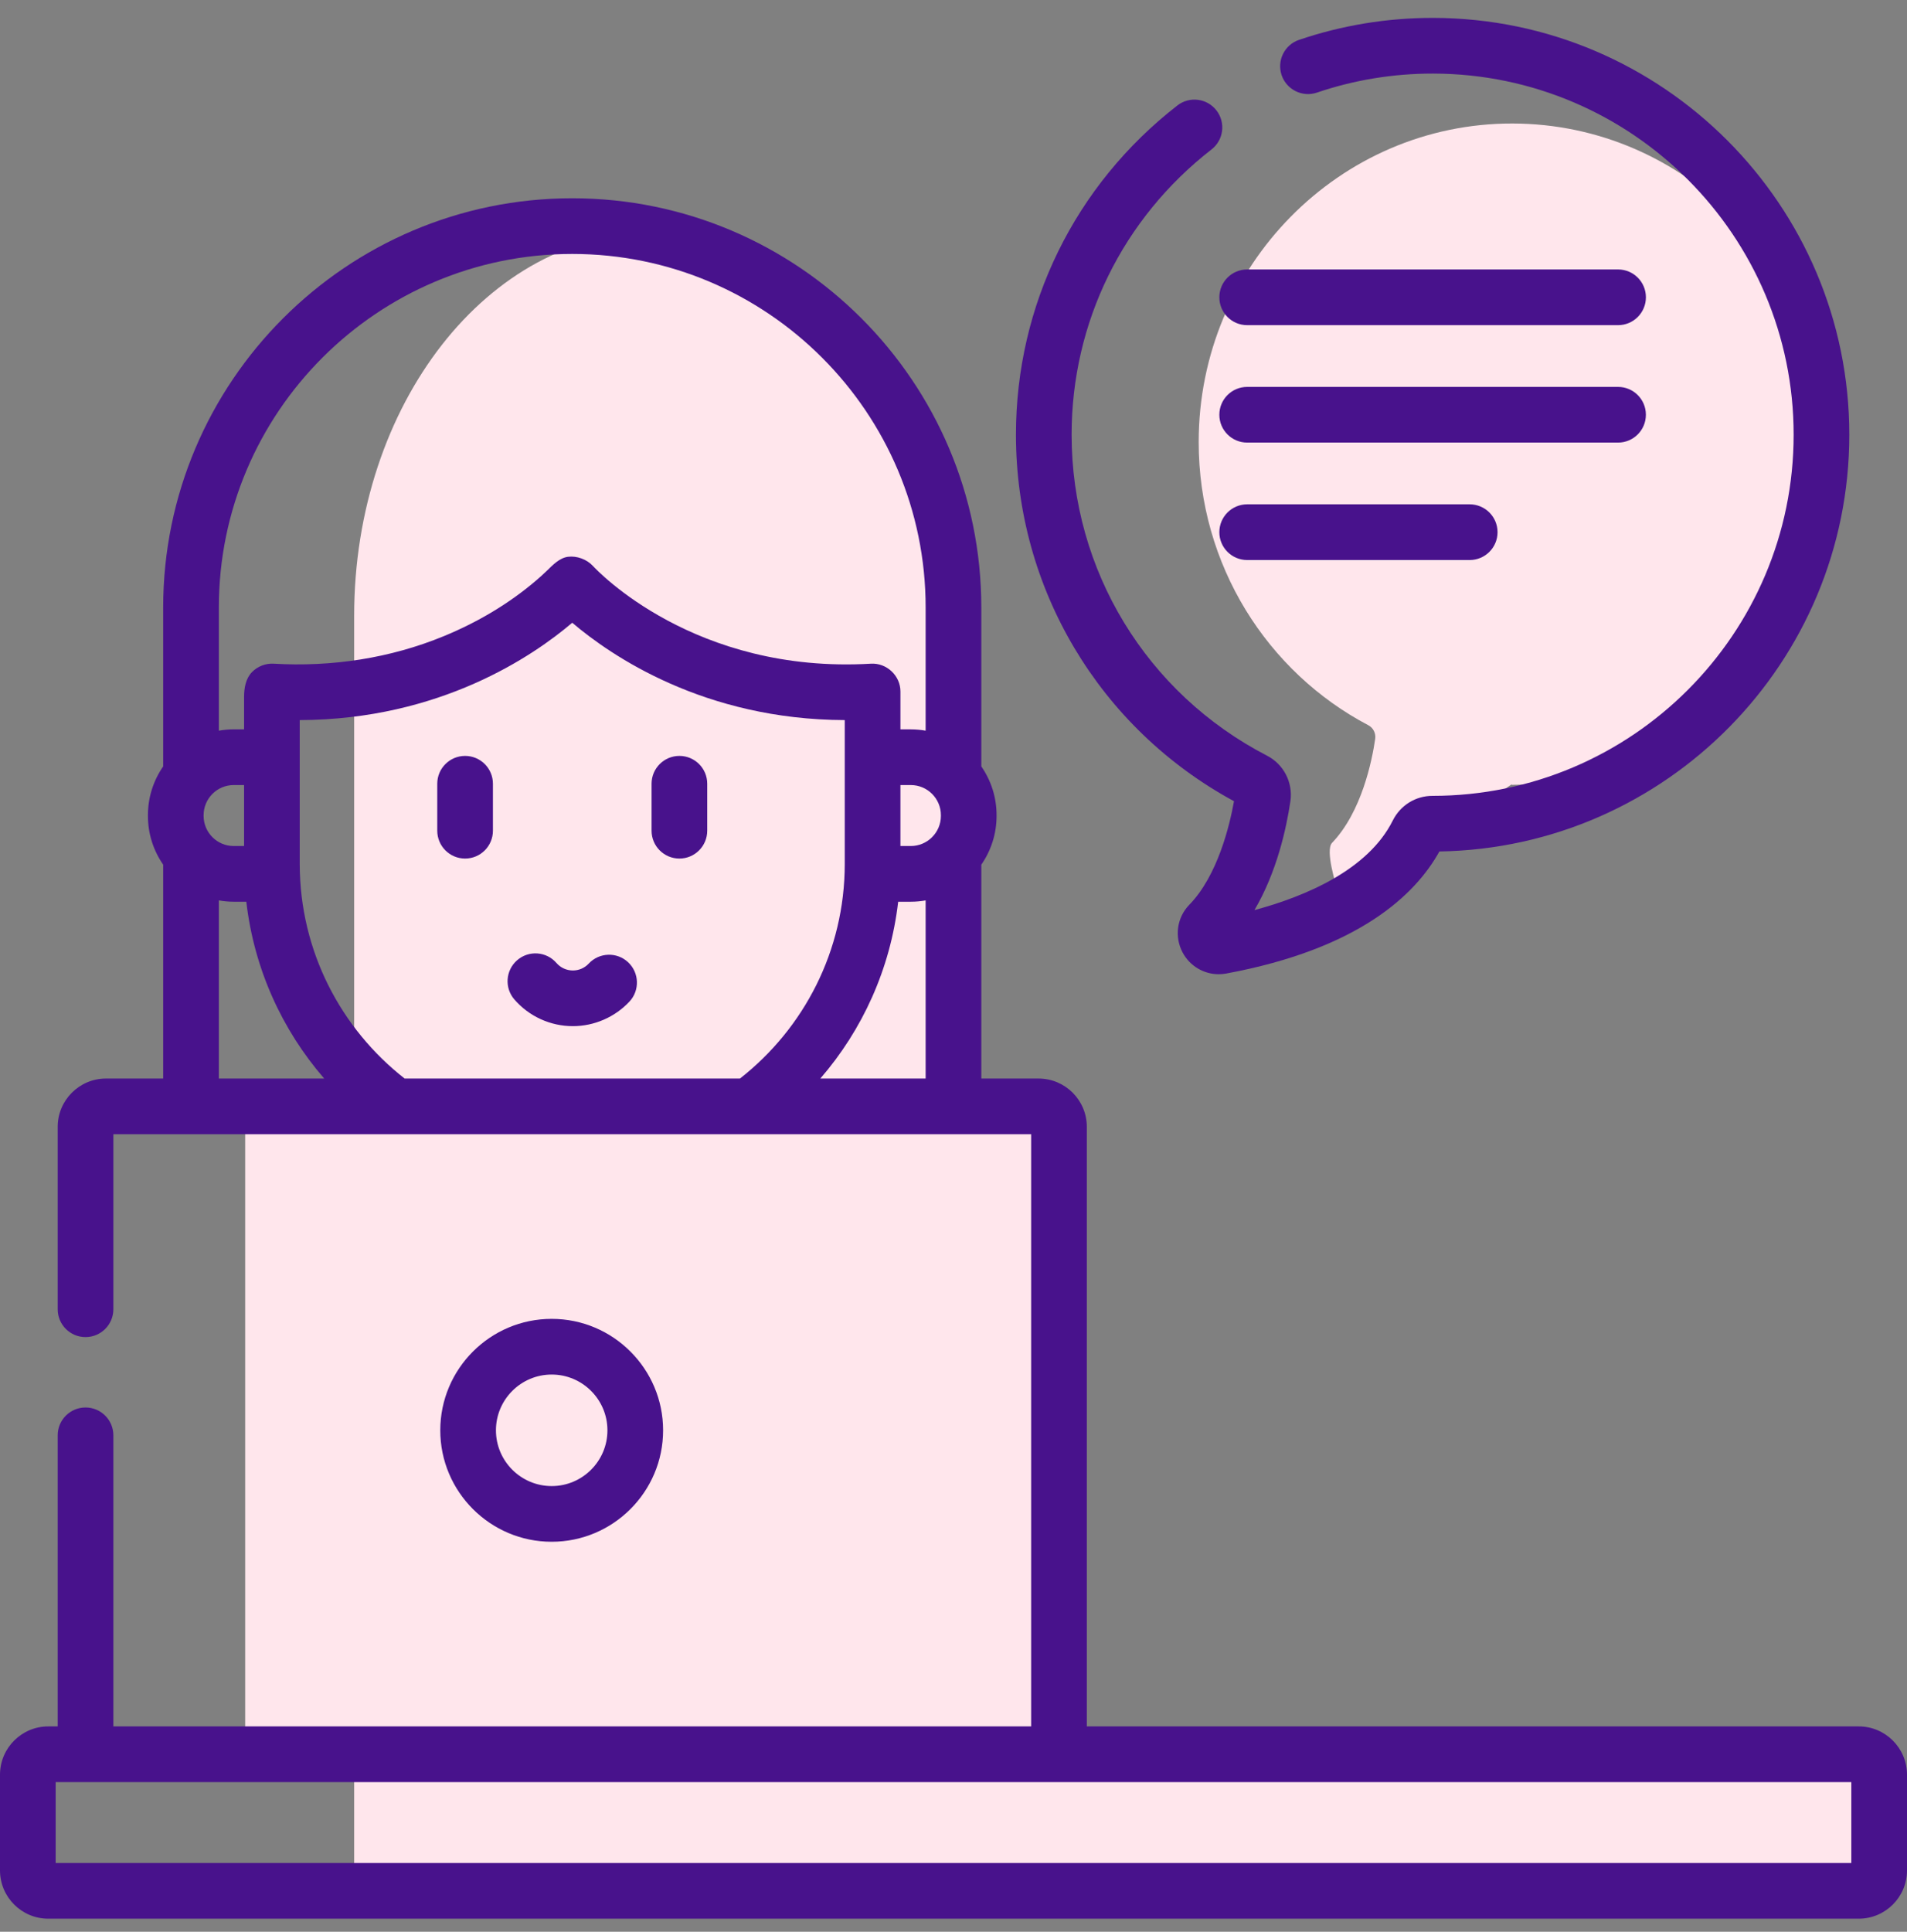 <svg width="79" height="80" viewBox="0 0 79 80" fill="none" xmlns="http://www.w3.org/2000/svg">
<rect x="0" y="0" width="79" height="80" fill="#808080" stroke="none"/>
<g clip-path="url(#clip0)">
<path d="M77.172 78.472H15.371C14.985 78.472 14.671 78.093 14.671 77.625V73.676C14.671 73.208 14.985 72.829 15.371 72.829H77.172C77.558 72.829 77.871 73.208 77.871 73.676V77.625C77.871 78.093 77.558 78.472 77.172 78.472Z" fill="#FFE6EC"/>
<path d="M62.66 5.115C55.495 5.101 49.657 11.024 49.657 18.307C49.657 23.413 52.51 27.841 56.684 30.034C56.889 30.141 57.003 30.37 56.969 30.602C56.839 31.495 56.412 33.622 55.182 34.906C54.885 35.216 55.368 36.715 55.368 36.715C57.498 36.313 59.521 34.608 62.136 32.817C64.752 31.026 62.404 32.502 62.632 32.502H62.636C69.804 32.502 75.614 25.593 75.614 18.307C75.614 11.03 69.817 5.129 62.66 5.115Z" fill="#FFE6EC"/>
<path d="M33.588 60.415H20.583C17.318 60.415 14.671 57.029 14.671 52.852V25.511C14.671 16.74 20.23 9.629 27.086 9.629C33.942 9.629 39.5 16.74 39.5 25.511V52.852C39.5 57.029 36.853 60.415 33.588 60.415Z" fill="#FFE6EC"/>
<path d="M44.014 72.829H10.157V46.601C10.157 46.128 10.476 45.743 10.87 45.743H43.301C43.695 45.743 44.014 46.127 44.014 46.601V72.829H44.014Z" fill="#FFE6EC"/>
<path d="M51.12 33.181C50.944 34.166 50.447 36.259 49.271 37.467C48.754 37.997 48.643 38.792 48.992 39.447C49.293 40.009 49.869 40.346 50.487 40.346C50.59 40.346 50.695 40.337 50.8 40.317C56.291 39.299 58.633 37.058 59.629 35.262C69.018 35.112 76.61 27.427 76.61 18.003C76.61 8.502 68.881 0.759 59.381 0.741C59.37 0.741 59.36 0.741 59.349 0.741C57.457 0.741 55.595 1.047 53.815 1.651C53.212 1.855 52.889 2.51 53.093 3.113C53.298 3.716 53.953 4.039 54.556 3.835C56.096 3.312 57.709 3.047 59.349 3.047H59.377C67.608 3.063 74.304 9.772 74.304 18.003C74.304 26.25 67.595 32.959 59.344 32.959C58.643 32.959 58.012 33.351 57.697 33.982C56.678 36.024 54.087 37.119 51.967 37.691C52.898 36.111 53.293 34.288 53.456 33.185C53.57 32.413 53.182 31.655 52.491 31.297C47.496 28.715 44.393 23.621 44.393 18.003C44.393 13.358 46.506 9.052 50.189 6.189C50.692 5.798 50.783 5.074 50.392 4.571C50.001 4.068 49.277 3.977 48.774 4.368C44.524 7.671 42.087 12.641 42.087 18.003C42.087 24.369 45.539 30.152 51.12 33.181Z" fill="#48128C"/>
<path d="M19.267 31.305C18.63 31.305 18.114 31.821 18.114 32.458V34.402C18.114 35.039 18.63 35.556 19.267 35.556C19.904 35.556 20.42 35.039 20.42 34.402V32.458C20.42 31.821 19.904 31.305 19.267 31.305Z" fill="#48128C"/>
<path d="M28.145 31.305C27.508 31.305 26.992 31.821 26.992 32.458V34.402C26.992 35.039 27.508 35.556 28.145 35.556C28.782 35.556 29.298 35.039 29.298 34.402V32.458C29.298 31.821 28.782 31.305 28.145 31.305Z" fill="#48128C"/>
<path d="M24.39 39.905C24.218 40.089 23.984 40.191 23.732 40.191C23.47 40.191 23.222 40.077 23.051 39.88C22.633 39.399 21.905 39.348 21.424 39.766C20.943 40.183 20.892 40.911 21.309 41.392C21.919 42.094 22.802 42.497 23.731 42.497C24.616 42.497 25.47 42.126 26.075 41.48C26.51 41.014 26.485 40.285 26.02 39.85C25.555 39.415 24.825 39.44 24.39 39.905Z" fill="#48128C"/>
<path d="M77.001 71.497H45.023V46.666C45.023 45.563 44.126 44.666 43.023 44.666H40.652V35.809C41.05 35.235 41.284 34.54 41.284 33.79V33.759C41.284 33.01 41.05 32.314 40.652 31.74V25.157C40.652 15.813 33.05 8.211 23.706 8.211C14.362 8.211 6.76 15.813 6.76 25.157V31.74C6.362 32.314 6.128 33.01 6.128 33.759V33.79C6.128 34.54 6.362 35.235 6.76 35.809V44.666H4.39C3.287 44.666 2.39 45.564 2.39 46.666V54.221C2.39 54.858 2.906 55.374 3.543 55.374C4.18 55.374 4.696 54.858 4.696 54.221V46.973H42.717V71.497H4.696V59.442C4.696 58.805 4.18 58.289 3.543 58.289C2.906 58.289 2.39 58.805 2.39 59.442V71.497H1.999C0.897 71.497 0 72.394 0 73.496V77.461C0 78.564 0.897 79.46 1.999 79.46H77.001C78.103 79.46 79 78.564 79 77.461V73.496C79 72.394 78.103 71.497 77.001 71.497ZM9.066 25.157C9.066 17.085 15.634 10.517 23.706 10.517C31.779 10.517 38.346 17.085 38.346 25.157V30.26C38.146 30.225 37.94 30.206 37.73 30.206H37.302V28.638C37.302 27.983 36.732 27.448 36.081 27.486C28.769 27.916 24.731 23.622 24.558 23.434C24.31 23.165 23.899 23.013 23.535 23.058C23.175 23.102 22.892 23.407 22.646 23.645C22.506 23.781 22.36 23.912 22.211 24.039C21.078 25.008 19.768 25.776 18.392 26.343C16.163 27.263 13.735 27.627 11.332 27.486C11 27.467 10.669 27.597 10.437 27.835C10.177 28.102 10.111 28.502 10.111 28.863V30.205H9.682C9.472 30.205 9.267 30.225 9.066 30.26V25.157ZM8.435 33.79V33.759C8.435 33.071 8.994 32.512 9.682 32.512H10.111V35.037H9.682C8.994 35.037 8.435 34.478 8.435 33.79ZM9.066 44.666V37.289C9.267 37.324 9.472 37.344 9.682 37.344H10.204C10.525 40.125 11.686 42.654 13.43 44.666H9.066ZM30.655 44.666H16.762C14.124 42.602 12.422 39.393 12.417 35.792V31.359C12.417 31.357 12.417 31.356 12.417 31.354V29.822C18.234 29.802 22.091 27.164 23.706 25.79C25.321 27.164 29.178 29.802 34.995 29.822V31.359V35.777C34.995 39.383 33.295 42.598 30.655 44.666ZM38.346 44.666H33.983C35.726 42.654 36.887 40.125 37.208 37.344H37.73C37.94 37.344 38.146 37.324 38.346 37.289V44.666H38.346ZM38.978 33.79C38.978 34.478 38.418 35.037 37.73 35.037H37.302V32.512H37.73C38.418 32.512 38.978 33.071 38.978 33.759V33.79ZM76.694 77.154H2.306V73.803H76.694V77.154Z" fill="#48128C"/>
<path d="M27.47 59.235C27.47 56.69 25.399 54.619 22.854 54.619C20.309 54.619 18.239 56.69 18.239 59.235C18.239 61.78 20.309 63.85 22.854 63.85C25.399 63.85 27.47 61.78 27.47 59.235ZM20.545 59.235C20.545 57.961 21.581 56.925 22.855 56.925C24.128 56.925 25.164 57.961 25.164 59.235C25.164 60.508 24.128 61.544 22.855 61.544C21.581 61.544 20.545 60.508 20.545 59.235Z" fill="#48128C"/>
<path d="M51.666 13.466H67.03C67.667 13.466 68.184 12.949 68.184 12.312C68.184 11.675 67.667 11.159 67.03 11.159H51.666C51.029 11.159 50.513 11.675 50.513 12.312C50.513 12.95 51.029 13.466 51.666 13.466Z" fill="#48128C"/>
<path d="M68.183 17.176C68.183 16.539 67.667 16.023 67.03 16.023H51.666C51.029 16.023 50.513 16.539 50.513 17.176C50.513 17.813 51.029 18.329 51.666 18.329H67.03C67.667 18.329 68.183 17.813 68.183 17.176Z" fill="#48128C"/>
<path d="M51.666 20.886C51.029 20.886 50.513 21.403 50.513 22.04C50.513 22.676 51.029 23.193 51.666 23.193H60.884C61.521 23.193 62.038 22.676 62.038 22.04C62.038 21.403 61.521 20.886 60.884 20.886H51.666Z" fill="#48128C"/>
</g>
<defs>
<clipPath id="clip0">
<rect width="79" height="79" fill="white" transform="translate(0 0.601)"/>
</clipPath>
</defs>
</svg>
